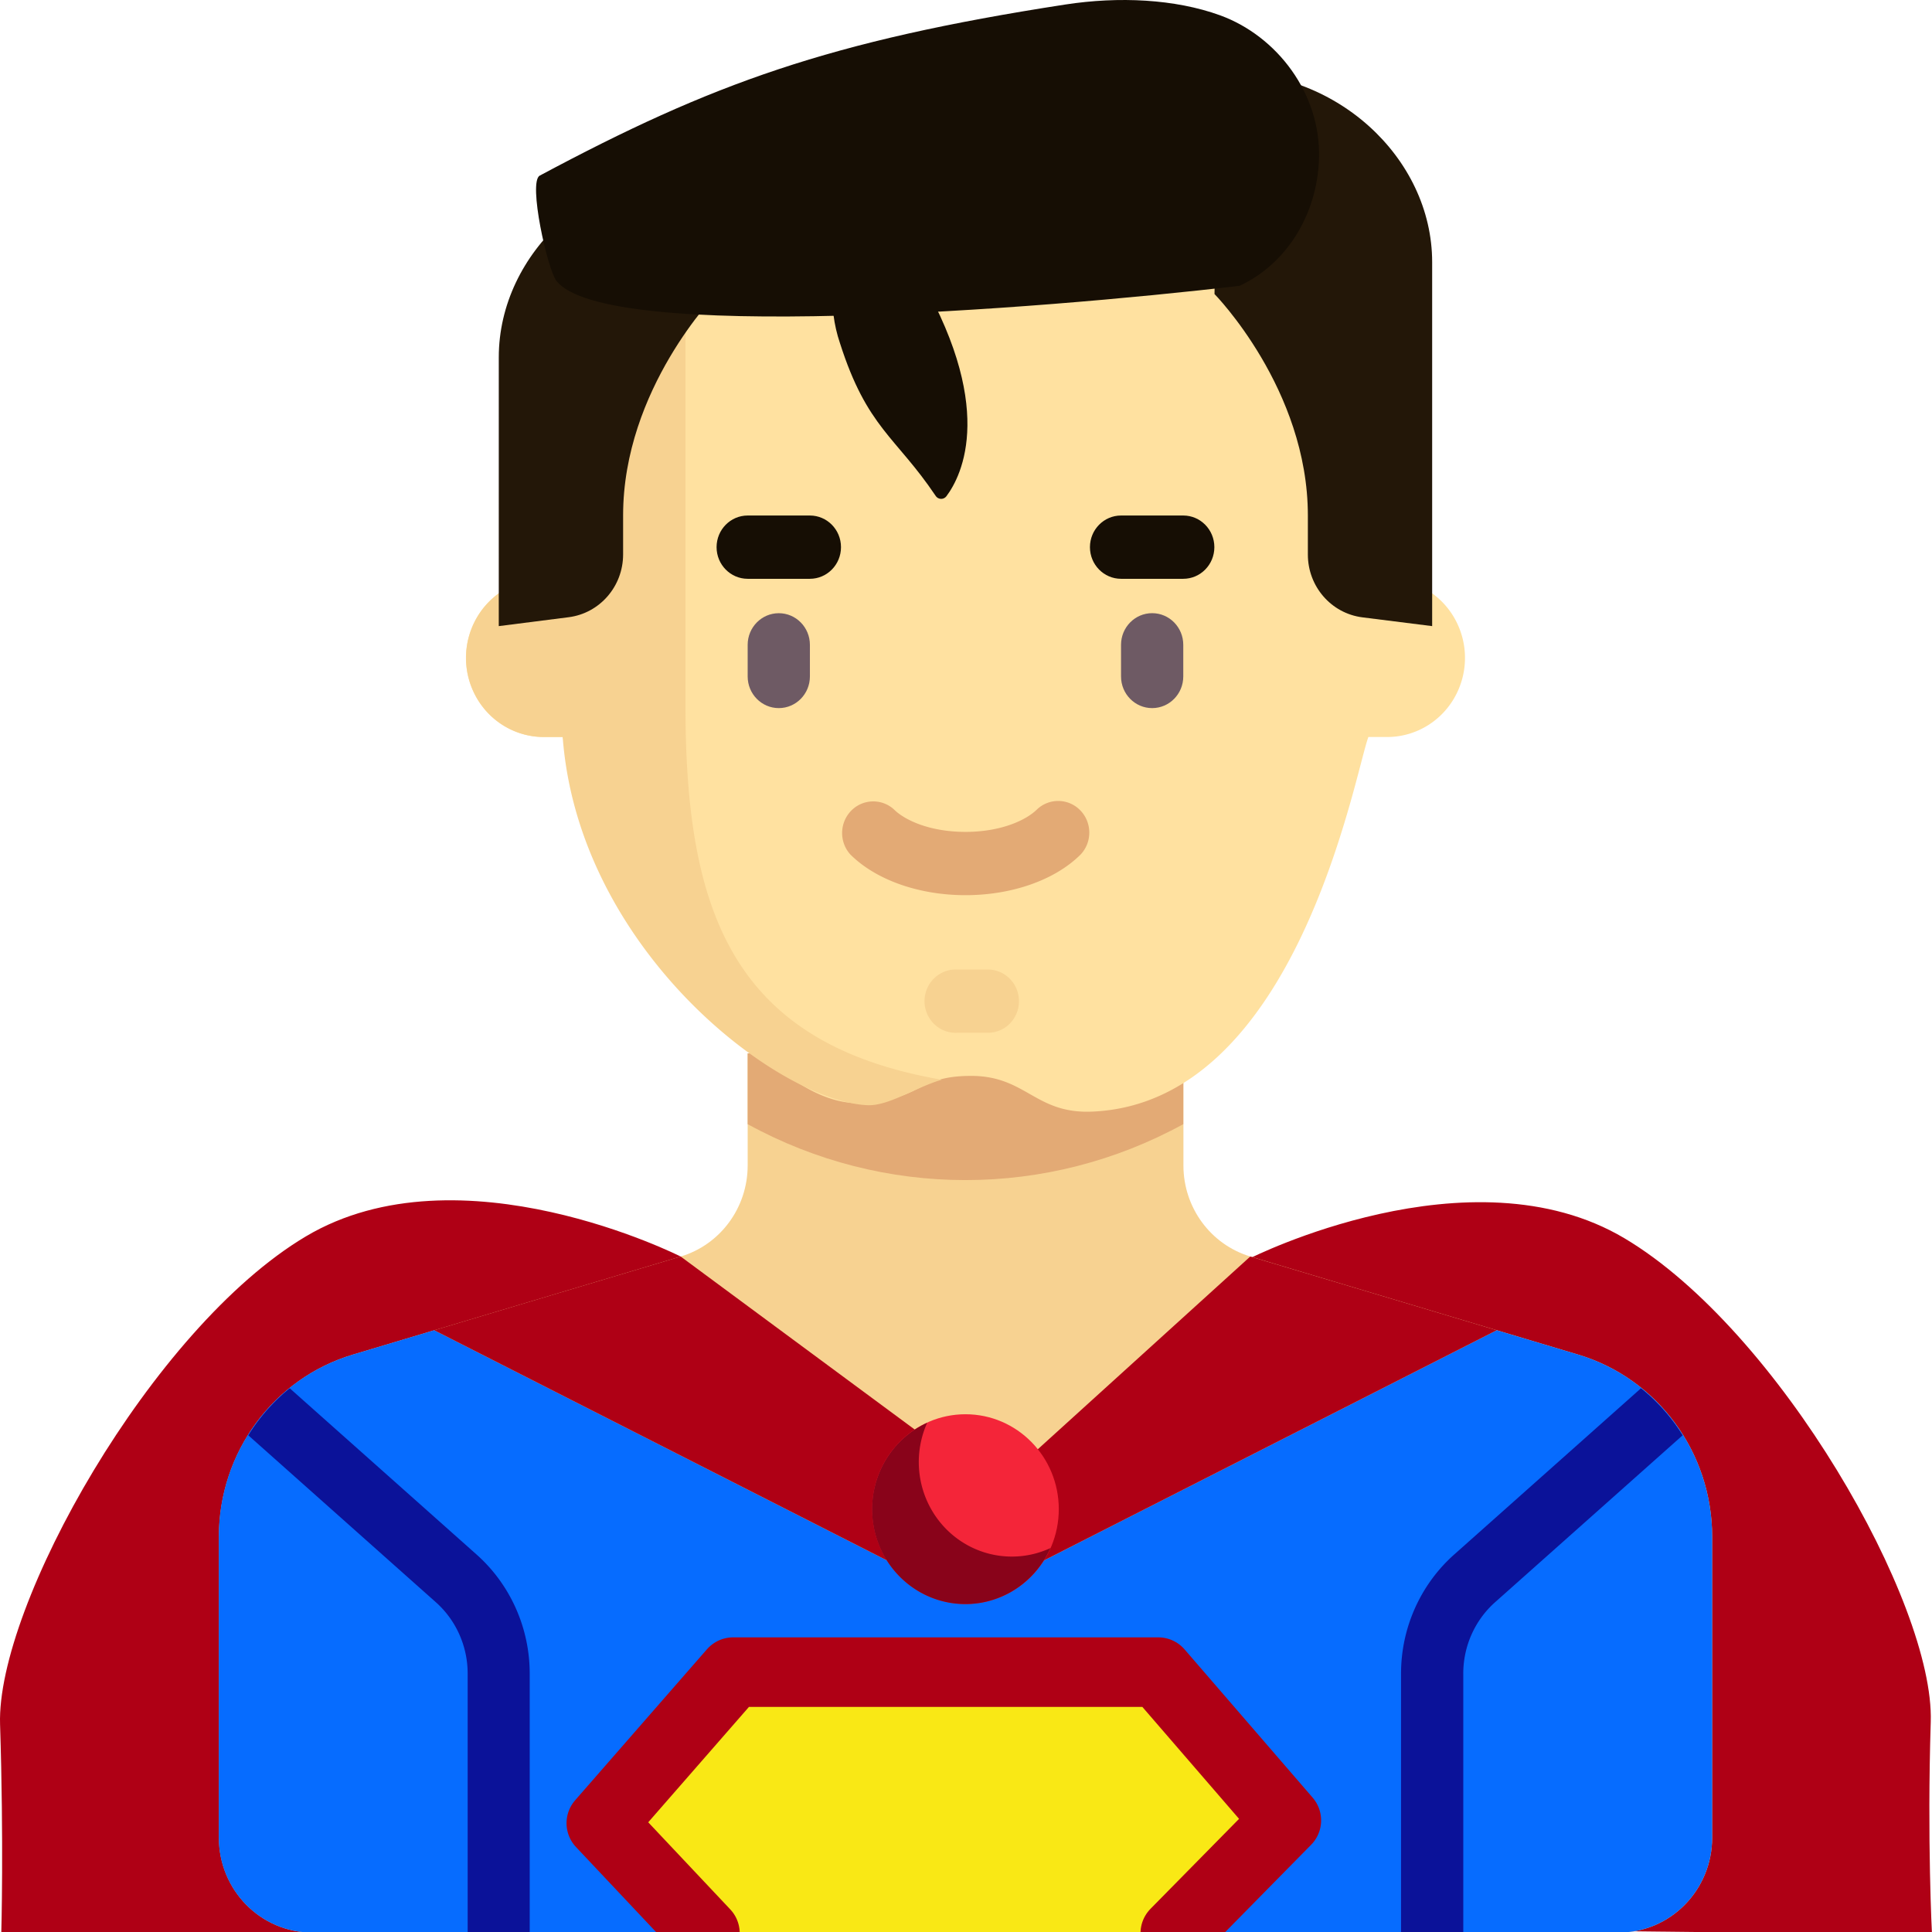 <svg width="500" height="500" xmlns="http://www.w3.org/2000/svg"><path fill="#af0015" d="M323.41 325.683s57.147-28.941 97.026-5.205c39.88 23.736 80.208 94.469 79.242 125.126-.965 30.656.322 55.067.322 55.067l-91.118-.992ZM176.159 325.188s-57.147-28.942-97.027-5.196C39.253 343.738-.958 415.602.017 446.268c.975 30.667.322 53.739.322 53.739h91.118Z"/><path fill="#f7d291" d="m408.434 350.57-84.83-25.382c-10.276-3.074-17.334-12.665-17.335-23.558v-29.02H193.495v29.02c-.001 10.893-7.059 20.484-17.336 23.558L91.33 350.57c-20.559 6.153-34.675 25.342-34.672 47.135v77.871c0 13.548 10.789 24.538 24.112 24.56h338.184c13.34 0 24.152-10.996 24.152-24.56v-77.871c.003-21.793-14.113-40.982-34.672-47.135Z"/><path fill="#066cff" d="m408.434 350.57-21.09-6.306-137.482 69.9-137.48-69.9-21.09 6.306c-20.56 6.153-34.676 25.342-34.673 47.135v77.871c0 13.564 10.813 24.56 24.151 24.56h338.184c13.34 0 24.152-10.996 24.152-24.56v-77.871c.003-21.793-14.113-40.982-34.672-47.135Z"/><path fill="#e3aa75" d="M193.495 290.932c35.181 19.301 77.553 19.301 112.735 0v-18.323H193.495Z"/><path fill="#ffe1a0" d="M358.56 149.794h-4.017V67.917H145.192v81.877h-4.027c-7.298-.163-14.11 3.702-17.806 10.102a20.772 20.772 0 0 0 0 20.734c3.695 6.4 10.508 10.266 17.806 10.102h4.426c1.326 4.958 41.03 93.15 75.556 94.747 17.678-.278 15.406-7.04 30.159-7.04 14.323 0 16.575 9.915 31.454 9.24 52.965-2.349 67.834-87.448 71.374-96.947h4.426c7.298.164 14.11-3.702 17.806-10.102a20.772 20.772 0 0 0 0-20.734c-3.696-6.4-10.508-10.265-17.806-10.102Z"/><path fill="#f7d291" d="M177.397 182.543V67.917h-32.176v81.877h-4.027c-7.297-.163-14.11 3.702-17.806 10.102a20.772 20.772 0 0 0 0 20.734c3.696 6.4 10.509 10.266 17.806 10.102h4.427c4.124 54.949 55.45 94.142 78.803 95.292 5.499.278 12.48-4.61 19.286-6.593-54.3-9.39-66.313-43.675-66.313-96.888Z"/><path fill="#e3aa75" d="M249.862 231.67c-12.08 0-23.225-3.965-29.807-10.549-2.892-3.213-2.804-8.167.2-11.273a7.958 7.958 0 0 1 11.082-.386c2.681 2.696 9.136 5.83 18.525 5.83 9.39 0 15.825-3.134 18.526-5.83a7.958 7.958 0 0 1 11.202.266c3.05 3.149 3.095 8.19.099 11.393-6.601 6.604-17.746 10.55-29.827 10.55Z"/><path fill="#af0015" d="M323.566 325.188 267.51 376.04l-30.149-5.612-61.203-45.241-63.778 19.076 137.481 69.9 137.482-69.9Z"/><path fill="#0b1299" d="m386.944 414.64 48.518-43.18a48.827 48.827 0 0 0-10.774-12.175l-48.343 43.02c-8.74 7.775-13.756 19.007-13.758 30.816v67.014h16.108v-67.014c-.002-7.082 3.005-13.82 8.249-18.481ZM112.781 414.64l-48.518-43.18a48.832 48.832 0 0 1 10.725-12.175l48.343 43.02c8.741 7.775 13.756 19.007 13.758 30.816v67.014H121.03v-67.014c.002-7.082-3.005-13.82-8.249-18.481Z"/><path fill="#f42539" d="M274.014 390.566c0 13.564-10.813 24.56-24.152 24.56-13.338 0-24.151-10.996-24.151-24.56 0-13.563 10.813-24.559 24.151-24.559 13.34 0 24.152 10.996 24.152 24.56Z"/><path fill="#89031a" d="M261.943 402.84c-8.206.034-15.863-4.186-20.314-11.197-4.45-7.01-5.081-15.844-1.673-23.435-9.81 4.473-15.526 15.004-14.02 25.828 1.505 10.824 9.87 19.33 20.514 20.861 10.644 1.531 21.001-4.282 25.4-14.257a23.7 23.7 0 0 1-9.907 2.2Z"/><path fill="#231708" d="m184.437 43.348.975 32.719s-24.152 24.57-24.152 57.318v10.103c.003 8.261-6.047 15.23-14.109 16.25l-18.067 2.3V92.477c0-27.137 25.156-50.496 55.353-49.128ZM315.288 18.789l-.975 57.308s24.161 24.569 24.161 57.318v10.103c-.003 8.26 6.048 15.23 14.11 16.25l18.057 2.27v-94.19c0-27.068-25.156-50.427-55.353-49.06Z"/><path fill="#160e04" d="M275.701 1.17c-61.067 9.42-91.488 20.464-136.018 44.28-3.062 1.636 2.028 24.38 4.329 27.256 12.831 16.082 123.645 7.476 176.775 1.269 12.09-5.612 20.125-18.372 20.573-32.937.517-16.855-10.92-31.728-25.594-37.072C304.094-.267 289.536-.96 275.7 1.17Z"/><path fill="#6e5a64" d="M201.549 183.257c-4.448 0-8.054-3.667-8.054-8.19v-8.19c.005-4.52 3.61-8.181 8.054-8.181 4.445 0 8.05 3.661 8.054 8.181v8.19c0 4.523-3.606 8.19-8.054 8.19ZM298.176 183.257c-4.448 0-8.054-3.667-8.054-8.19v-8.19c0-4.523 3.606-8.19 8.054-8.19s8.054 3.667 8.054 8.19v8.19c0 4.523-3.606 8.19-8.054 8.19Z"/><path fill="#160e04" d="M209.603 149.794h-16.108c-4.445-.005-8.046-3.67-8.046-8.19s3.601-8.185 8.046-8.19h16.108c4.445.005 8.046 3.67 8.046 8.19s-3.601 8.185-8.046 8.19ZM306.23 149.794h-16.108c-4.445-.005-8.046-3.67-8.046-8.19s3.601-8.185 8.046-8.19h16.108c4.445.005 8.046 3.67 8.046 8.19s-3.601 8.185-8.046 8.19Z"/><path fill="#f9e815" stroke="#af0015" stroke-width="18" stroke-linecap="round" stroke-linejoin="round" d="m304.163 500.314 28.744-29.2-33.152-38.37H189.741l-34.126 39.094 26.823 28.476"/><path fill="#160e04" d="M217.384 88.808c7.01 21.951 14.42 24.152 24.707 39.44.286.496.793.816 1.356.857.562.042 1.11-.2 1.462-.648 4.047-5.394 13.28-23.528-8.327-59.27-2.356-4.098-6.802-6.472-11.456-6.118-5.188.535-8.951 5.364-9.595 10.906-.39 5.021.24 10.07 1.853 14.833Z"/><path fill="#f7d291" d="M263.708 259.105a8.25 8.25 0 0 1-2.36 5.788 7.977 7.977 0 0 1-5.694 2.392H247.6c-2.942.104-5.706-1.433-7.208-4.008a8.309 8.309 0 0 1 0-8.354c1.502-2.575 4.266-4.112 7.208-4.007h8.054c4.448 0 8.054 3.666 8.054 8.19Z"/></svg>